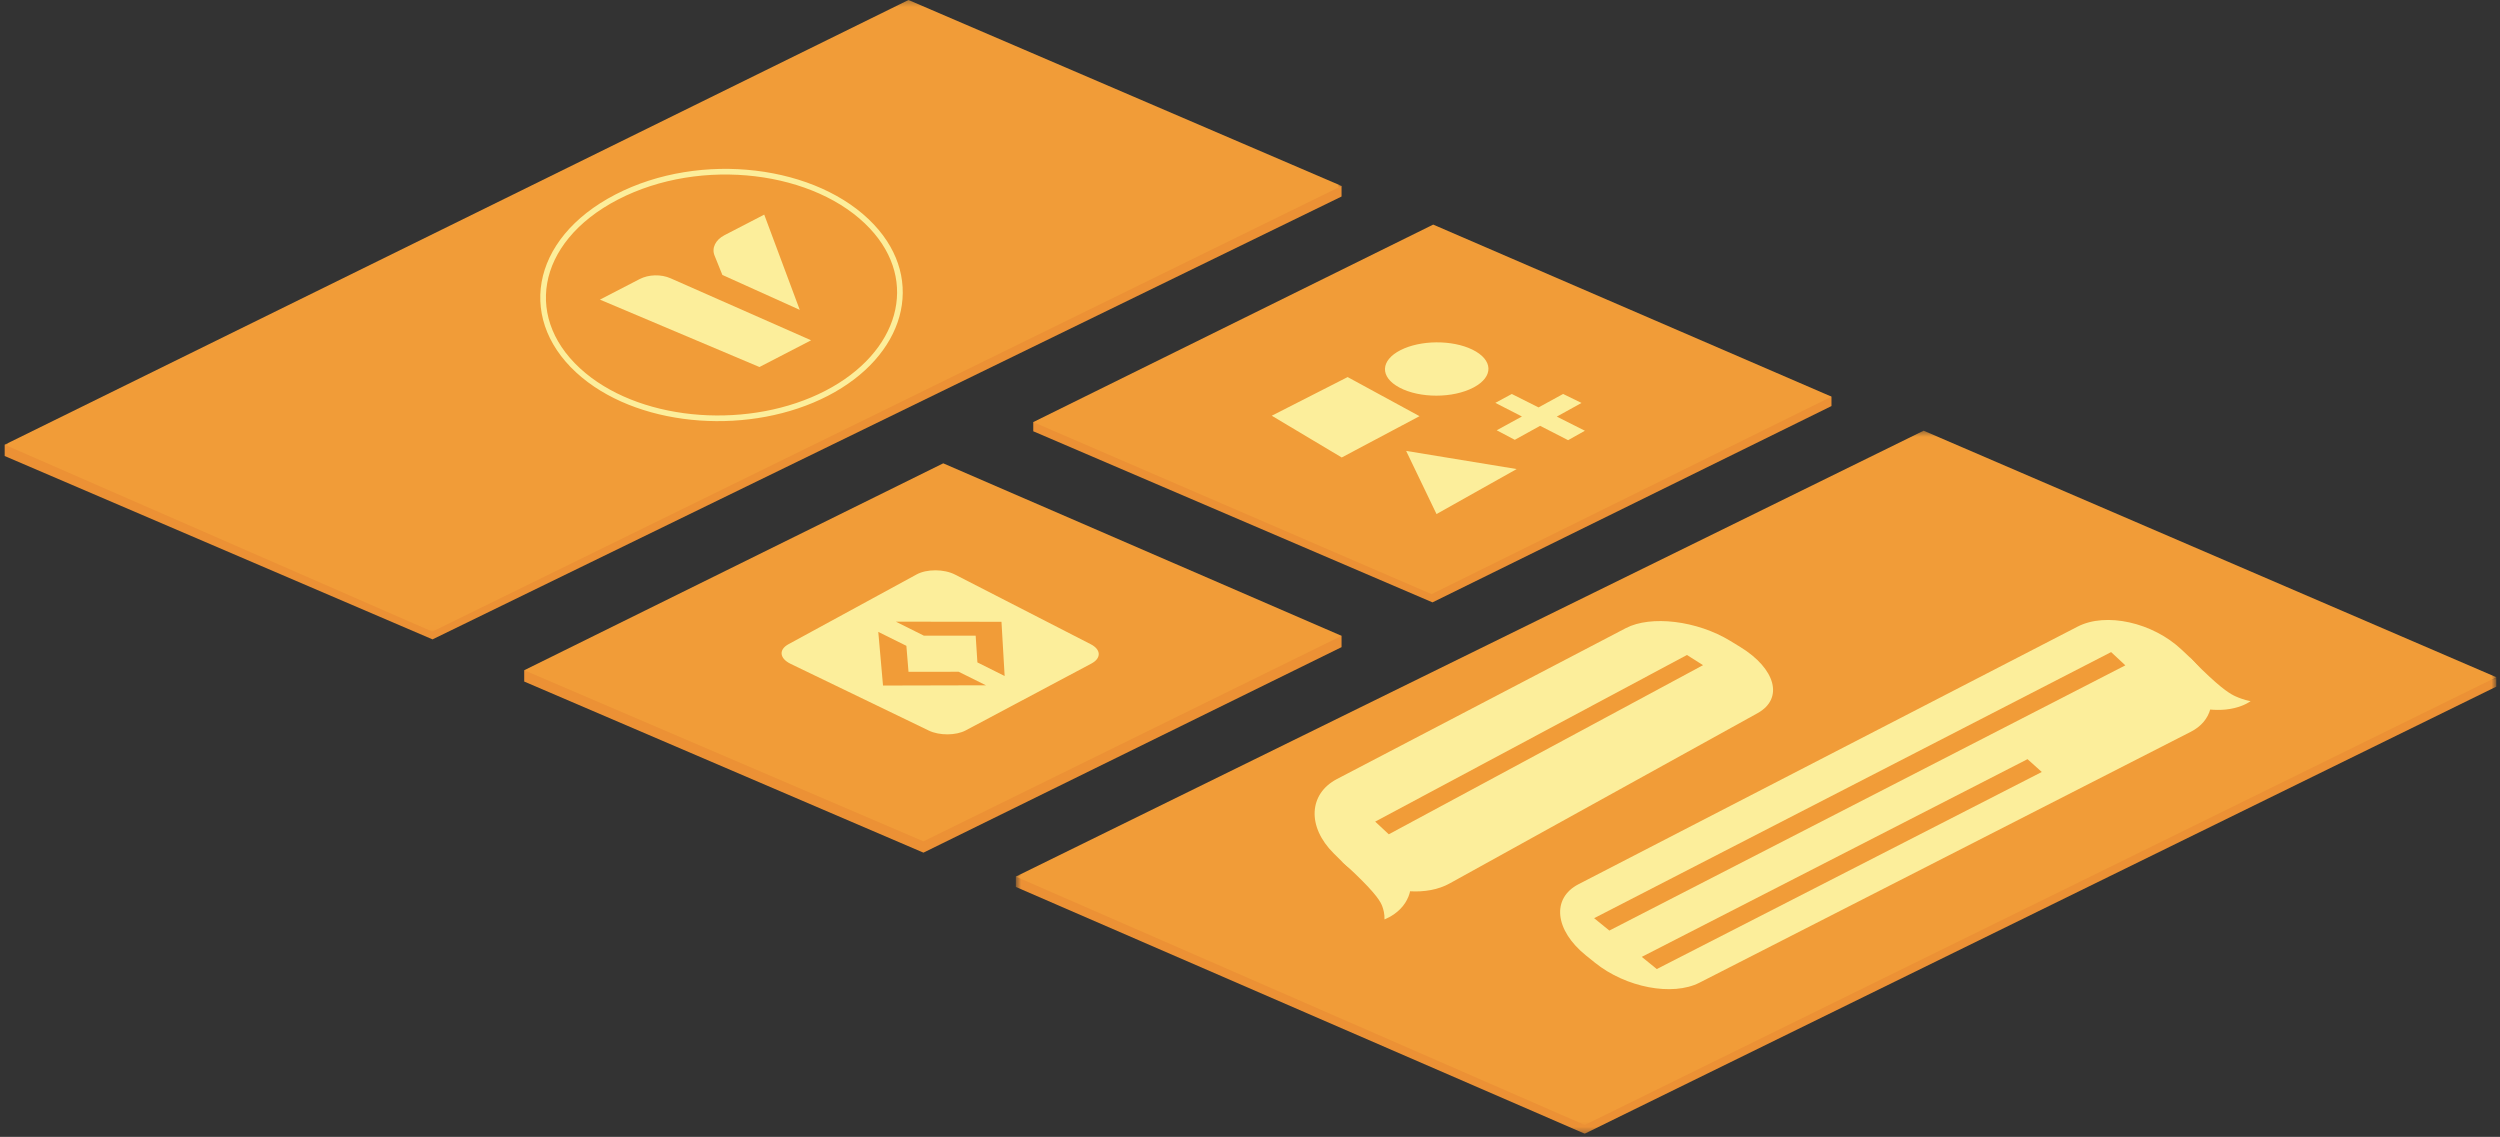 <?xml version="1.0" encoding="UTF-8"?>
<svg width="442px" height="201px" viewBox="0 0 442 201" version="1.1" xmlns="http://www.w3.org/2000/svg" xmlns:xlink="http://www.w3.org/1999/xlink">
    <rect x="0" y="0" width="442" height="201" fill="#333333" stroke="none"/>
    <!-- Generator: Sketch 52.3 (67297) - http://www.bohemiancoding.com/sketch -->
    <title>Group 14</title>
    <desc>Created with Sketch.</desc>
    <defs>
        <polygon id="path-1" points="0.599 0.999 262.348 0.999 262.348 81.708 0.599 81.708"></polygon>
        <polygon id="path-3" points="0.599 0.417 262.348 0.417 262.348 123.166 0.599 123.166"></polygon>
        <polygon id="path-5" points="0.827 0.271 237.186 0.271 237.186 111.938 0.827 111.938"></polygon>
    </defs>
    <g id="Page-1" stroke="none" stroke-width="1" fill="none" fill-rule="evenodd">
        <g id="Artboard-Copy-13" transform="translate(-885, -126)">
            <g id="Group-18" transform="translate(96, 8)">
                <g id="Page-1" transform="translate(716, 0)">
                    <g id="Group-14" transform="translate(73, 117)">
                        <g id="Group-10" transform="translate(179, 76)">
                            <g id="Group-30" transform="translate(0, 43.729)">
                                <mask id="mask-2" fill="white">
                                    <use xlink:href="#path-1"></use>
                                </mask>
                                <g id="Clip-29"></g>
                                <polygon id="Fill-28" fill="#EC9135" mask="url(#mask-2)" points="262.349 2.666 101.18 81.708 0.599 38.083 0.599 36.249 262.349 0.999"></polygon>
                            </g>
                            <g id="Group-33" transform="translate(0, 0.729)">
                                <mask id="mask-4" fill="white">
                                    <use xlink:href="#path-3"></use>
                                </mask>
                                <g id="Clip-32"></g>
                                <polygon id="Fill-31" fill="#F19C38" mask="url(#mask-4)" points="262.349 44 101.181 123.166 0.599 79.25 161.099 0.417"></polygon>
                                <g id="Group-2" mask="url(#mask-4)">
                                    <g transform="translate(53, 33)">
                                        <path d="M68.463,65.012 L155.341,20.648 C159.038,18.761 159.933,14.995 158.027,11.226 C157.389,9.963 156.437,8.699 155.169,7.505 L153.711,6.131 C148.595,1.311 140.342,-0.533 135.332,2.052 L47.094,47.594 C42.261,50.088 42.876,55.752 48.412,60.207 L49.991,61.478 C55.457,65.876 63.702,67.444 68.463,65.012" id="Fill-46" fill="#FCEE9B"></path>
                                        <path d="M165.914,15.249 C165.138,15.757 163.722,16.486 161.532,16.713 C160.509,16.819 159.554,16.791 158.764,16.718 C157.572,13.664 156.374,10.593 155.169,7.505 C155.694,8.05 156.41,8.78 157.284,9.629 C161.038,13.279 162.442,14.021 163.258,14.391 C163.887,14.675 164.776,15.014 165.914,15.249" id="Fill-48" fill="#FCEE9B"></path>
                                        <polygon id="Fill-50" fill="#F19C38" points="52.534 55.794 143.762 8.903 141.245 6.561 49.839 53.606"></polygon>
                                        <polygon id="Fill-52" fill="#F19C38" points="60.918 62.6 128.988 27.758 126.465 25.49 58.264 60.446"></polygon>
                                        <path d="M78.731,17.364 L24.287,47.469 C20.29,49.679 14.38,49.197 9.522,46.663 C7.932,45.835 6.464,44.79 5.22,43.555 L3.808,42.156 C-0.966,37.419 -0.608,31.606 4.372,29.005 L55.443,2.327 C59.864,0.018 68.026,0.98 73.932,4.591 L75.674,5.656 C81.917,9.471 83.418,14.772 78.731,17.364" id="Fill-54" fill="#FCEE9B"></path>
                                        <path d="M12.78,53.831 C13.8,53.395 15.362,52.539 16.416,50.935 C16.904,50.19 17.168,49.461 17.313,48.845 C13.198,47.045 9.168,45.281 5.22,43.555 C5.804,44.078 6.588,44.794 7.494,45.663 C11.496,49.5 12.119,50.784 12.391,51.518 C12.603,52.088 12.809,52.878 12.78,53.831" id="Fill-56" fill="#FCEE9B"></path>
                                        <polygon id="Fill-58" fill="#F19C38" points="69.096 8.872 13.537 38.774 11.132 36.534 66.252 7.072"></polygon>
                                    </g>
                                </g>
                            </g>
                        </g>
                        <g id="Group-13">
                            <polygon id="Fill-23" fill="#EC9135" points="237.186 35.746 76.471 114.042 0.827 81.624 0.827 79.624 237.186 33.874"></polygon>
                            <g id="Group-27" transform="translate(0, 0.729)">
                                <mask id="mask-6" fill="white">
                                    <use xlink:href="#path-5"></use>
                                </mask>
                                <g id="Clip-26"></g>
                                <polygon id="Fill-25" fill="#F19C38" mask="url(#mask-6)" points="237.186 33.146 76.431 111.938 0.827 78.896 160.619 0.271"></polygon>
                            </g>
                            <path d="M154.14,41.035 C163.23,50.7 159.427,63.666 146.15,70.534 C132.873,77.403 113.924,76.21 103.23,67.376 C91.817,57.949 94.096,43.562 109.034,35.833 C123.973,28.105 144.439,30.723 154.14,41.035 Z" id="Stroke-36" stroke="#FCEE9B"></path>
                            <path d="M113.084,50.344 L106.069,53.973 L134.27,65.889 L143.403,61.164 L118.558,50.202 C116.875,49.459 114.688,49.514 113.084,50.344" id="Fill-38" fill="#FCEE9B"></path>
                            <path d="M135.115,38.944 L141.397,55.783 L127.715,49.611 L126.331,46.18 C125.792,44.844 126.497,43.403 128.101,42.573 L135.115,38.944 Z" id="Fill-40" fill="#FCEE9B"></path>
                        </g>
                        <g id="Group-12" transform="translate(92, 82)">
                            <g id="Group-9">
                                <polygon id="Fill-19" fill="#EC9135" points="145.186 33.416 71.265 69.749 0.681 39.499 0.681 37.499 145.186 31.416"></polygon>
                                <polygon id="Fill-21" fill="#F19C38" points="145.186 31.416 71.265 67.749 0.681 37.499 74.765 0.916"></polygon>
                            </g>
                            <path d="M47.407,32.895 C45.628,33.864 45.821,35.421 47.791,36.372 L72.211,48.165 C74.088,49.071 77.01,49.055 78.747,48.131 L100.966,36.312 C102.734,35.371 102.682,33.842 100.84,32.897 L76.855,20.588 C74.911,19.59 71.865,19.577 70.061,20.559 L47.407,32.895 Z M66.381,28.908 L85.062,28.934 L85.621,38.518 L80.804,36.112 L80.499,31.39 L71.34,31.385 L66.381,28.908 Z M63.28,30.717 L68.248,33.182 L68.624,37.78 L77.489,37.766 L82.316,40.161 L64.117,40.205 L63.28,30.717 Z" id="Fill-42" fill="#FCEE9B"></path>
                        </g>
                        <g id="Group-11" transform="translate(182, 40)">
                            <polygon id="Fill-15" fill="#EC9135" points="141.806 32.791 71.264 67.499 0.681 37.249 0.681 35.624 141.806 31.124"></polygon>
                            <polygon id="Fill-17" fill="#F19C38" points="141.806 31.125 71.1 66.042 0.681 35.625 71.389 0.708"></polygon>
                            <path d="M90.012,33.031 L94.362,30.652 L97.612,32.24 L93.241,34.656 L98.211,37.155 L95.241,38.823 L90.291,36.285 L85.813,38.76 L82.619,37.074 L87.076,34.636 L82.374,32.225 L85.288,30.656 L90.012,33.031 Z M66.607,40.72 L86.147,43.928 L71.975,51.885 L66.607,40.72 Z M65.612,22.904 C69.134,21.11 74.732,21.06 78.318,22.812 C81.99,24.607 82.14,27.588 78.538,29.5 C74.893,31.436 69.008,31.434 65.417,29.518 C61.912,27.649 62.049,24.719 65.612,22.904 Z M42.849,34.5 L56.263,27.666 L68.969,34.58 L55.217,41.882 L42.849,34.5 Z" id="Fill-44" fill="#FCEE9B"></path>
                        </g>
                    </g>
                </g>
            </g>
        </g>
    </g>
</svg>